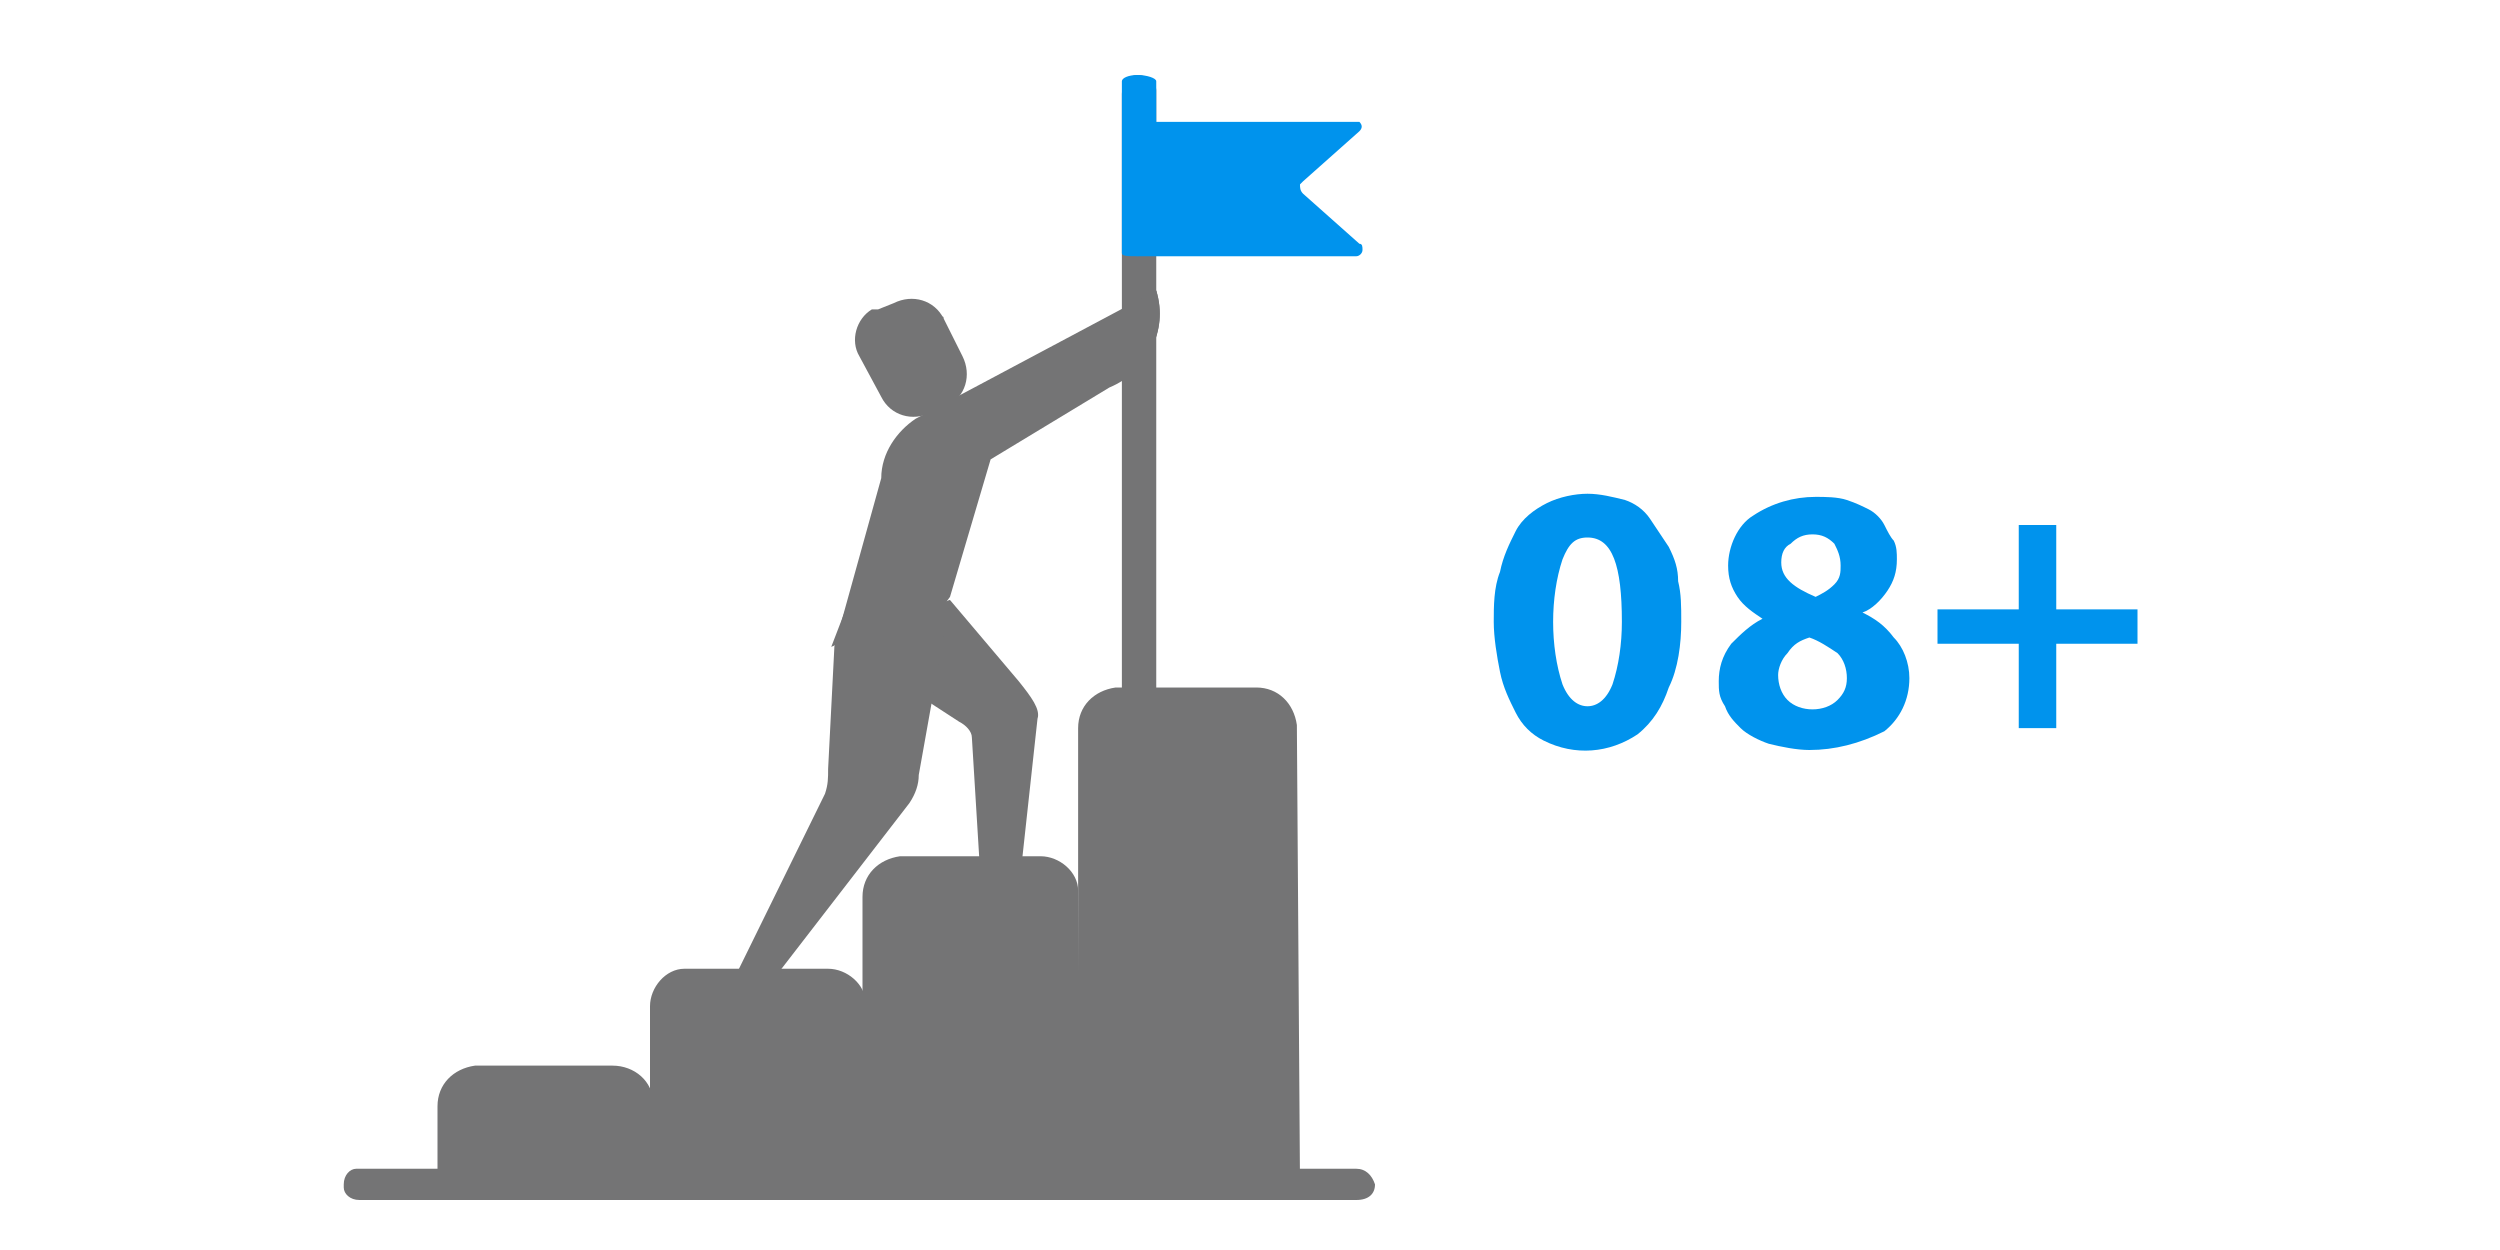<?xml version="1.0" encoding="utf-8"?>
<!-- Generator: Adobe Illustrator 24.3.0, SVG Export Plug-In . SVG Version: 6.00 Build 0)  -->
<svg version="1.1" id="Layer_1" xmlns="http://www.w3.org/2000/svg" xmlns:xlink="http://www.w3.org/1999/xlink" x="0px" y="0px"
	 viewBox="0 0 80 40" style="enable-background:new 0 0 80 40;" xml:space="preserve">
<style type="text/css">
	.st0{fill:#747475;}
	.st1{fill:#0093ED;}
</style>
<path class="st0" d="M36.4,22.7c-0.3,0-0.5-0.2-0.5-0.4c0,0,0,0,0-0.1l0,0V3c0-0.3,0.2-0.6,0.5-0.6c0.3,0,0.6,0.2,0.6,0.5V3l0,0
	v19.1C37,22.4,36.7,22.7,36.4,22.7z"/>
<path class="st1" d="M36.4,8.2c-0.3,0-0.5,0-0.5-0.1V2.6c0-0.1,0.2-0.2,0.5-0.2S37,2.5,37,2.6v4.5C36.8,7.2,36.6,8.2,36.4,8.2z"/>
<path class="st0" d="M21,37.9h-7v-2.5c0-0.7,0.5-1.2,1.2-1.3h4.4c0.7,0,1.3,0.5,1.3,1.2c0,0,0,0,0,0v0.1L21,37.9z"/>
<path class="st0" d="M27.8,37.9h-7v-5.7c0-0.6,0.5-1.2,1.1-1.2c0,0,0.1,0,0.1,0h4.5c0.6,0,1.2,0.5,1.2,1.1c0,0,0,0.1,0,0.1l0,0
	L27.8,37.9z"/>
<path class="st0" d="M34.6,37.9h-7v-9.2c0-0.7,0.5-1.2,1.2-1.3h4.5c0.6,0,1.2,0.5,1.2,1.1c0,0,0,0.1,0,0.1l0,0L34.6,37.9z"/>
<path class="st0" d="M41.6,37.9h-7.1V23.3c0-0.7,0.5-1.2,1.2-1.3h4.5c0.7,0,1.2,0.5,1.3,1.2l0,0L41.6,37.9z"/>
<path class="st0" d="M43.4,38.4H11.5c-0.3,0-0.5-0.2-0.5-0.4c0,0,0,0,0-0.1l0,0c0-0.3,0.2-0.5,0.4-0.5c0,0,0,0,0.1,0h31.9
	c0.3,0,0.5,0.2,0.6,0.5l0,0C44,38.2,43.8,38.4,43.4,38.4z"/>
<path class="st1" d="M36.4,8.2h7c0.1,0,0.2-0.1,0.2-0.2c0-0.1,0-0.2-0.1-0.2l-1.8-1.6c-0.1-0.1-0.1-0.2-0.1-0.3l0.1-0.1l1.8-1.6
	c0.1-0.1,0.1-0.2,0-0.3c0,0,0,0,0,0h-7.3L36.4,8.2z"/>
<path class="st0" d="M37,9.3l-7.7,4.1c-0.6,0.4-1.1,1.1-1.1,1.9l-1.5,5.4l2,0.7l1.7-2.3l1.3-4.4l3.8-2.3C36.7,11.9,37.4,10.6,37,9.3
	z"/>
<path class="st0" d="M37,9.3l-0.9,0.5c-0.2,0.8-0.6,1.5-1.3,1.9l-3.5,2.1c-0.2,0.2-0.4,0.4-0.5,0.6l-0.4,1.5
	c-0.6,1.6-1.8,2.8-3.3,3.5l-0.5,1.3l3.7-1.6l1.3-4.4l3.8-2.3C36.7,11.9,37.4,10.6,37,9.3z"/>
<path class="st0" d="M30.4,19.2l2.2,2.6c0.4,0.5,0.7,0.9,0.6,1.2l-0.6,5.5h-1.2l-0.3-4.9c0-0.2-0.2-0.4-0.4-0.5l-4-2.6L30.4,19.2z"
	/>
<path class="st0" d="M26.7,20.7l-0.2,3.9c0,0.3,0,0.5-0.1,0.8l-2.9,5.9l1.2,0.1l4.4-5.7c0.2-0.3,0.3-0.6,0.3-0.9l1-5.6L26.7,20.7z"
	/>
<path class="st0" d="M30.2,10.2l0.6,1.2c0.3,0.6,0.1,1.3-0.5,1.6c0,0,0,0,0,0l0,0l-0.5,0.2c-0.6,0.3-1.3,0.1-1.6-0.5c0,0,0,0,0,0
	l-0.7-1.3c-0.3-0.5-0.1-1.2,0.4-1.5c0,0,0,0,0.1,0h0.1l0.5-0.2C29.2,9.4,29.9,9.6,30.2,10.2L30.2,10.2
	C30.1,10.1,30.2,10.1,30.2,10.2z"/>
<path class="st1" d="M50.8,15.8c0.4,0,0.8,0.1,1.2,0.2c0.3,0.1,0.6,0.3,0.8,0.6c0.2,0.3,0.4,0.6,0.6,0.9c0.2,0.4,0.3,0.7,0.3,1.1
	c0.1,0.4,0.1,0.8,0.1,1.3c0,0.7-0.1,1.5-0.4,2.1c-0.2,0.6-0.5,1.1-1,1.5c-0.9,0.6-2,0.7-3,0.2c-0.4-0.2-0.7-0.5-0.9-0.9
	c-0.2-0.4-0.4-0.8-0.5-1.3c-0.1-0.5-0.2-1.1-0.2-1.6c0-0.5,0-1.1,0.2-1.6c0.1-0.5,0.3-0.9,0.5-1.3c0.2-0.4,0.6-0.7,1-0.9
	C49.9,15.9,50.4,15.8,50.8,15.8z M50.8,17.2c-0.4,0-0.6,0.2-0.8,0.7c-0.2,0.6-0.3,1.3-0.3,2c0,0.7,0.1,1.4,0.3,2
	c0.2,0.5,0.5,0.7,0.8,0.7s0.6-0.2,0.8-0.7c0.2-0.6,0.3-1.3,0.3-2C51.9,18.1,51.6,17.2,50.8,17.2L50.8,17.2z"/>
<path class="st1" d="M57.9,24c-0.4,0-0.9-0.1-1.3-0.2c-0.3-0.1-0.7-0.3-0.9-0.5c-0.2-0.2-0.4-0.4-0.5-0.7C55,22.3,55,22.1,55,21.8
	c0-0.4,0.1-0.8,0.4-1.2c0.3-0.3,0.6-0.6,1-0.8l0,0c-0.3-0.2-0.6-0.4-0.8-0.7c-0.2-0.3-0.3-0.6-0.3-1c0-0.6,0.3-1.3,0.8-1.6
	c0.6-0.4,1.3-0.6,2-0.6c0.3,0,0.7,0,1,0.1c0.3,0.1,0.5,0.2,0.7,0.3c0.2,0.1,0.4,0.3,0.5,0.5c0.1,0.2,0.2,0.4,0.3,0.5
	c0.1,0.2,0.1,0.4,0.1,0.6c0,0.4-0.1,0.7-0.3,1c-0.2,0.3-0.5,0.6-0.8,0.7l0,0c0.4,0.2,0.7,0.4,1,0.8c0.3,0.3,0.5,0.8,0.5,1.3
	c0,0.7-0.3,1.3-0.8,1.7C59.5,23.8,58.7,24,57.9,24z M58,22.7c0.3,0,0.6-0.1,0.8-0.3c0.2-0.2,0.3-0.4,0.3-0.7c0-0.3-0.1-0.6-0.3-0.8
	c-0.3-0.2-0.6-0.4-0.9-0.5c-0.3,0.1-0.5,0.2-0.7,0.5c-0.2,0.2-0.3,0.5-0.3,0.7c0,0.3,0.1,0.6,0.3,0.8C57.4,22.6,57.7,22.7,58,22.7z
	 M58,17.1c-0.3,0-0.5,0.1-0.7,0.3C57.1,17.5,57,17.7,57,18c0,0.5,0.4,0.8,1.1,1.1c0.2-0.1,0.4-0.2,0.6-0.4c0.2-0.2,0.2-0.4,0.2-0.6
	c0-0.3-0.1-0.5-0.2-0.7C58.5,17.2,58.3,17.1,58,17.1z"/>
<path class="st1" d="M64.6,16.8h1.2v2.7h2.6v1.1h-2.6v2.7h-1.2v-2.7H62v-1.1h2.6V16.8z"/>
</svg>
